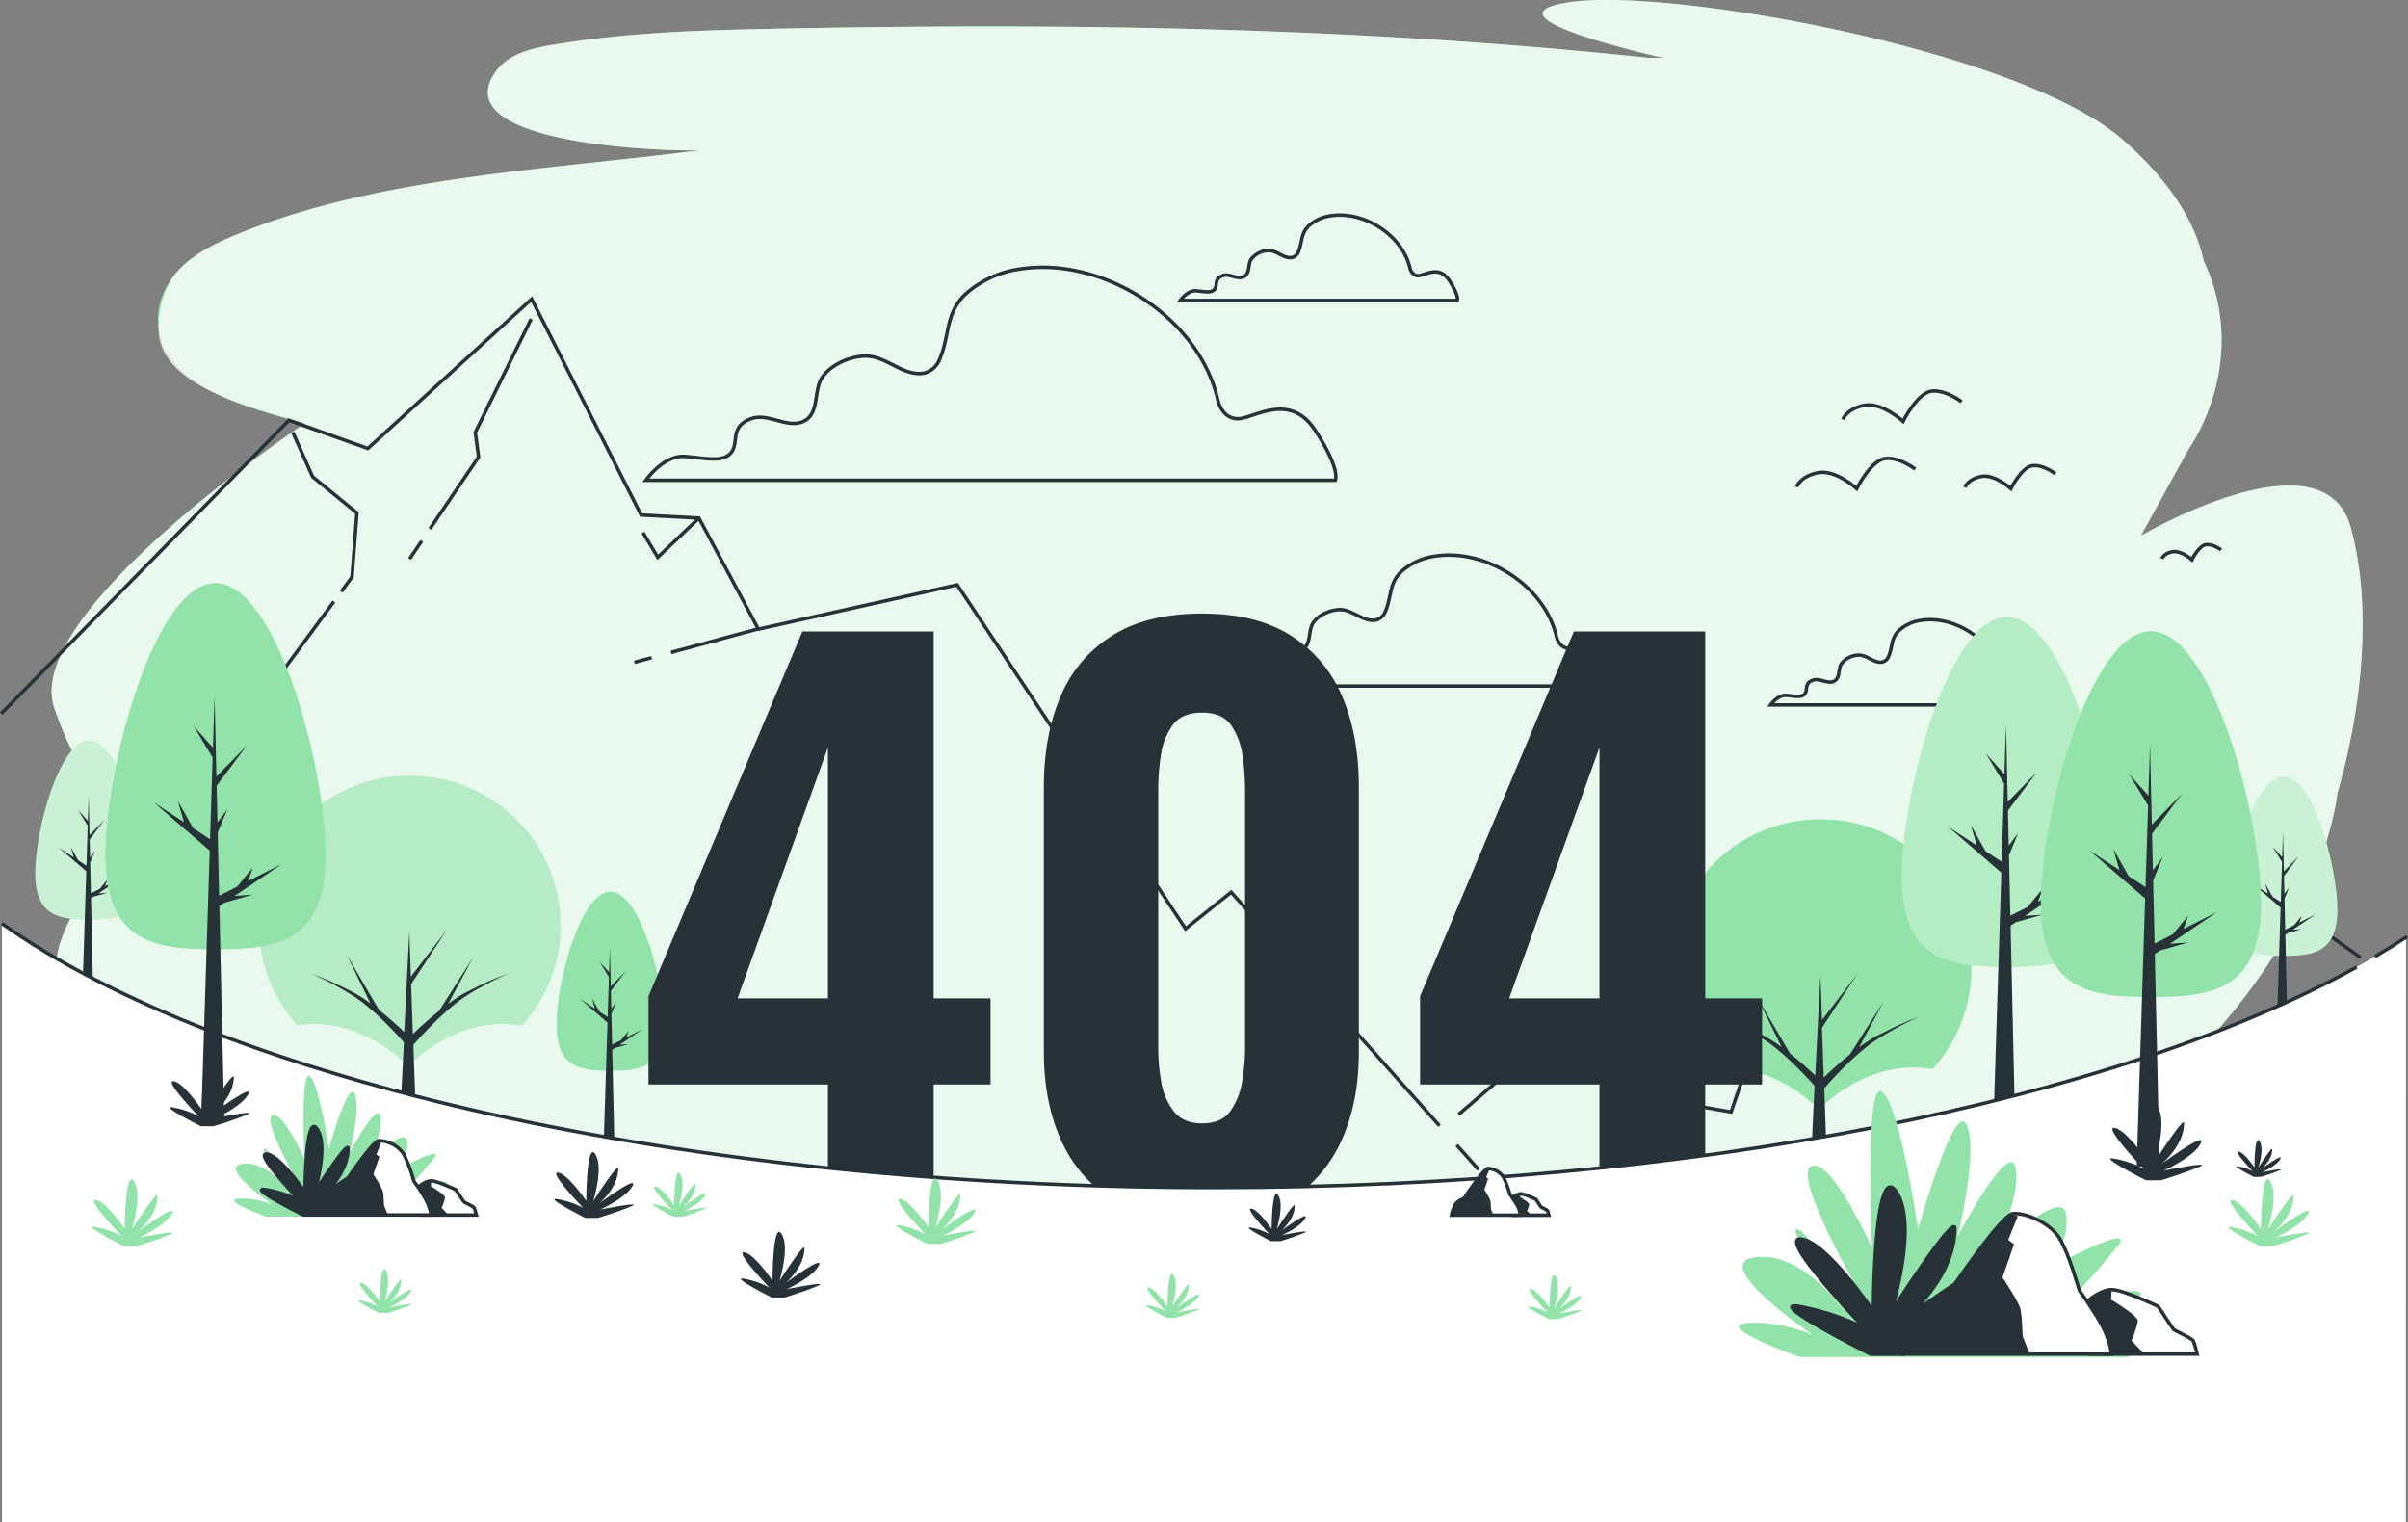 <svg xmlns="http://www.w3.org/2000/svg" viewBox="0 0 693.18 438.17"><rect x="0" y="0" width="693.18" height="438.17" fill="#808080" stroke="none"/><defs><style>.cls-1{fill:#92e3a9;}.cls-10,.cls-2,.cls-5,.cls-6,.cls-7,.cls-8{fill:#fff;}.cls-2{opacity:0.8;}.cls-3{fill:none;}.cls-10,.cls-3,.cls-9{stroke:#263238;stroke-miterlimit:10;}.cls-4,.cls-9{fill:#263238;}.cls-5{opacity:0.31;}.cls-6{opacity:0.5;}.cls-7{opacity:0.33;}</style></defs><g id="Background_Simple" data-name="Background Simple"><path class="cls-1" d="M704.18,191.6c-7.88-28.38-60.41,2.49-60.41,2.49l13.75-24.94a55.07,55.07,0,0,0,4.35-7.89c6.91-15.44,6.82-32,0-46.34C660,106.19,654.25,93.71,638.52,80,608.75,54.15,508.94,36.45,480,40.38s26.27,16.09,26.27,16.09l-4.37,0c-84.15-8.92-168.82-10.07-252.83-8.33-21.07.43-42.2,1.13-62.83,4.68-5.93,1-12.31,2.59-15.85,7.38C154.75,81.43,218.9,83.5,229,83.09c-44.07,5.73-93,7.49-134,24.52-5.71,2.37-11.38,5.19-15.69,9.58s-7.11,10.64-6.14,16.91C76,152.29,101,157.69,115.24,161.73c0,0-81.72,54.34-72.09,81.92a96.66,96.66,0,0,0,20.91,35.22A135.83,135.83,0,0,0,48,303.73c-2.61,5.34-6,12.65-3.11,18.8,14.88,31.32,240.61,138.86,421.49,108.16,48.05-8.15,95.91-21.63,138-45.47,41.92-23.73,84.64-62.93,95.2-112.35.35-1.63.6-3.21.78-4.75C707,245.35,710.78,215.34,704.18,191.6Z" transform="translate(-27.51 -39.84)"/><path class="cls-2" d="M704.18,191.6c-7.88-28.38-60.41,2.49-60.41,2.49l13.75-24.94a55.07,55.07,0,0,0,4.35-7.89c6.91-15.44,6.82-32,0-46.34C660,106.19,654.25,93.71,638.52,80,608.75,54.15,508.94,36.45,480,40.38s26.27,16.09,26.27,16.09l-4.37,0c-84.15-8.92-168.82-10.07-252.83-8.33-21.07.43-42.2,1.13-62.83,4.68-5.93,1-12.31,2.59-15.85,7.38C154.75,81.43,218.9,83.5,229,83.09c-44.07,5.73-93,7.49-134,24.52-5.71,2.37-11.38,5.19-15.69,9.58s-6,10.56-6.14,16.91c-.4,16.77,26.56,23,42.11,27.63,0,0-81.72,54.34-72.09,81.92a96.66,96.66,0,0,0,20.91,35.22A135.83,135.83,0,0,0,48,303.73c-2.61,5.34-6,12.65-3.11,18.8,14.88,31.32,240.61,138.86,421.49,108.16,48.05-8.15,95.91-21.63,138-45.47,41.92-23.73,84.64-62.93,95.2-112.35.35-1.63.6-3.21.78-4.75C707,245.35,710.78,215.34,704.18,191.6Z" transform="translate(-27.51 -39.84)"/></g><g id="Birds"><path class="cls-3" d="M558,160.59s1-3.06,6.12-4.08,11.23,4.6,11.23,4.6,4.08-8.17,8.16-8.68,8.67,3.06,8.67,3.06" transform="translate(-27.51 -39.84)"/><path class="cls-3" d="M544.69,180s1-3.06,6.13-4.08S562,180.49,562,180.49s4.08-8.16,8.16-8.67,8.68,3.06,8.68,3.06" transform="translate(-27.51 -39.84)"/><path class="cls-3" d="M593.16,180.1s.78-2.33,4.66-3.1,8.55,3.49,8.55,3.49,3.11-6.21,6.21-6.6,6.6,2.33,6.6,2.33" transform="translate(-27.51 -39.84)"/><path class="cls-3" d="M649.86,200.65s.51-1.53,3-2,5.61,2.29,5.61,2.29,2-4.07,4.07-4.33,4.33,1.53,4.33,1.53" transform="translate(-27.51 -39.84)"/></g><g id="Clouds"><path class="cls-3" d="M378.14,155.19c-5.27-23.69-32.58-41.34-56.38-38a29.73,29.73,0,0,0-16.15,7.16C299.53,130,301,136.33,298,143.26a6.44,6.44,0,0,1-4.53,4c-5.92,1-10.69-4.88-16.68-4.93-4.48,0-10.21,2.45-12.71,6.32-2.33,3.6-.7,9.89-4.89,12.28-4.69,2.67-10.38-2.41-15.45-.57-6.29,2.29-3.43,6.86-5.72,9.72s-6.86,1.72-13.16,1.15-11.44,6.86-11.44,6.86H411.89s1.72-2.86-5.72-14.3-17.73-3.43-22.31-3.43S378.14,155.2,378.14,155.19Z" transform="translate(-27.51 -39.84)"/><path class="cls-3" d="M433.42,117.14c-2.11-9.5-13.07-16.58-22.61-15.22a11.88,11.88,0,0,0-6.49,2.87c-2.43,2.24-1.86,4.79-3.06,7.57a2.63,2.63,0,0,1-1.82,1.6c-2.38.4-4.29-2-6.69-2a6.49,6.49,0,0,0-5.1,2.53c-.94,1.45-.28,4-2,4.93-1.87,1.07-4.16-1-6.19-.23-2.53.92-1.38,2.75-2.3,3.9s-2.75.69-5.28.46-4.59,2.76-4.59,2.76H447s.69-1.15-2.29-5.74-7.12-1.38-8.95-1.38S433.42,117.15,433.42,117.14Z" transform="translate(-27.51 -39.84)"/><path class="cls-3" d="M603.33,233.6c-2.12-9.5-13.07-16.58-22.62-15.23a11.9,11.9,0,0,0-6.48,2.88c-2.44,2.24-1.86,4.79-3.07,7.56a2.58,2.58,0,0,1-1.82,1.6c-2.37.41-4.29-2-6.69-2a6.46,6.46,0,0,0-5.1,2.53c-.93,1.44-.28,4-2,4.93-1.88,1.07-4.17-1-6.2-.23-2.52.92-1.38,2.75-2.29,3.9s-2.76.69-5.28.46-4.59,2.75-4.59,2.75h79.64s.69-1.15-2.3-5.74-7.11-1.37-9-1.37S603.33,233.6,603.33,233.6Z" transform="translate(-27.51 -39.84)"/><path class="cls-3" d="M475.58,223.2c-3.24-14.55-20-25.4-34.64-23.32a18.31,18.31,0,0,0-9.93,4.4c-3.74,3.43-2.85,7.33-4.7,11.59a4,4,0,0,1-2.78,2.45c-3.64.62-6.57-3-10.25-3-2.76,0-6.28,1.5-7.81,3.88-1.43,2.21-.44,6.08-3,7.55-2.88,1.64-6.38-1.49-9.49-.35-3.87,1.4-2.11,4.22-3.52,6s-4.22,1.06-8.08.71-7,4.21-7,4.21h122s1.05-1.75-3.52-8.78-10.89-2.11-13.71-2.11S475.58,223.21,475.58,223.2Z" transform="translate(-27.51 -39.84)"/></g><g id="Mountains"><path class="cls-4" d="M504.27,390.9s-7.29-7.55-5.25-7.33,5.88,5.88,5.88,5.88.05-12.45,1.87-9.73-.41,9.78-.41,9.78,5.2-8.11,5.19-6.79c0,4.1-4,7.31-4,7.31s8.33-6.17,7-3.67-6.69,4.87-6.69,4.87,9.6-1.94,6.19-.57-6.65,2.3-6.65,2.3h-2.66s-9.06-4.55-5.65-3.87A16.85,16.85,0,0,1,504.27,390.9Z" transform="translate(-27.51 -39.84)"/><path class="cls-4" d="M600.56,367.26s-5.68-5.88-4.08-5.7,4.57,4.57,4.57,4.57,0-9.69,1.46-7.57-.33,7.61-.33,7.61,4.05-6.31,4-5.28c0,3.19-3.12,5.69-3.12,5.69s6.48-4.81,5.42-2.86-5.2,3.79-5.2,3.79,7.47-1.51,4.81-.45-5.18,1.79-5.18,1.79h-2.06s-7.06-3.54-4.4-3A13.31,13.31,0,0,1,600.56,367.26Z" transform="translate(-27.51 -39.84)"/><path class="cls-4" d="M690,346.17s-5.67-5.88-4.08-5.7,4.57,4.57,4.57,4.57,0-9.69,1.46-7.57-.32,7.61-.32,7.61,4-6.31,4-5.28c0,3.19-3.12,5.69-3.12,5.69s6.48-4.8,5.42-2.86-5.21,3.79-5.21,3.79,7.47-1.51,4.82-.45-5.18,1.79-5.18,1.79h-2.07s-7-3.54-4.4-3A13.17,13.17,0,0,1,690,346.17Z" transform="translate(-27.51 -39.84)"/><path class="cls-1" d="M576,394.34s-6.78-7-4.87-6.81,5.46,5.46,5.46,5.46,0-11.57,1.74-9S578,393,578,393s4.84-7.54,4.83-6.31c0,3.81-3.73,6.79-3.73,6.79s7.74-5.73,6.47-3.41-6.21,4.53-6.21,4.53,8.92-1.8,5.75-.53-6.19,2.13-6.19,2.13h-2.46s-8.43-4.22-5.26-3.59A15.93,15.93,0,0,1,576,394.34Z" transform="translate(-27.51 -39.84)"/><polyline class="cls-3" points="414.38 324.04 354.42 256.81 341.28 267.32 275.54 168.34 218.31 181.09 201.2 149.12 184.56 148.24 153.04 86.08 105.89 129.09 83.16 120.98 0.36 205.41"/><line class="cls-3" x1="425.63" y1="336.65" x2="419.34" y2="329.6"/><line class="cls-3" x1="187.58" y1="189.31" x2="182.62" y2="190.65"/><line class="cls-3" x1="218.19" y1="181.02" x2="193.16" y2="187.8"/><polyline class="cls-3" points="123.75 152.24 137.77 131.55 136.82 124.45 152.91 91.8"/><line class="cls-3" x1="117.9" y1="160.89" x2="121.41" y2="155.7"/><line class="cls-3" x1="96.14" y1="173.13" x2="73.41" y2="203.95"/><polyline class="cls-3" points="84.3 124.45 89.98 137.22 102.75 147.64 101.33 166.09 98.24 170.29"/><polyline class="cls-3" points="201.2 149.12 189.35 160.41 185.09 153.31"/><polyline class="cls-3" points="679.5 275.6 587.48 210.7 559.55 250.13 525.04 238.63 471.64 313.39 437.13 306 419.88 320.79"/><polyline class="cls-3" points="587.48 210.7 576.54 258.79 563.64 253.14"/><polyline class="cls-3" points="525.34 241.45 498.32 320.07 479.78 316.85"/></g><g id="Trees_2" data-name="Trees 2"><path class="cls-1" d="M551.6,275.67a43.21,43.21,0,0,0-43.36,43.06,42.74,42.74,0,0,0,11,28.7,33.11,33.11,0,0,1,15.19,1.39,41.56,41.56,0,0,1,14.74,8.61h3.89a41.65,41.65,0,0,1,14.75-8.61,32.88,32.88,0,0,1,16-1.26A42.75,42.75,0,0,0,595,318.73,43.22,43.22,0,0,0,551.6,275.67Z" transform="translate(-27.51 -39.84)"/><path class="cls-4" d="M571.78,336q-2,1-4,2a39.3,39.3,0,0,0-3.79,2.34c-.45.31-.89.64-1.34,1l7.11-13.23-9.75,15.26c-1,.8-2,1.61-2.91,2.44q-2.35,2-4.6,4.2l-.5-14.35,10.2-15.53L552,333.45l-.45-12.84L550.79,335h0l-.73,14.4c-1.31-1.23-2.63-2.43-4-3.61-1.07-.93-2.16-1.85-3.27-2.73l-9.22-15.75,6.77,13.89c-.39-.28-.77-.57-1.17-.84a39.3,39.3,0,0,0-3.79-2.34c-1.3-.69-2.63-1.36-4-2a82.23,82.23,0,0,0-8.2-3.47,80.82,80.82,0,0,1,7.9,4q1.92,1.08,3.78,2.22a36.51,36.51,0,0,1,3.51,2.5,75.28,75.28,0,0,1,6.37,5.72c1.76,1.75,3.48,3.57,5.12,5.4L549,370.61h4.27l-.61-17.54c1.83-2.1,3.78-4.16,5.78-6.15a75.28,75.28,0,0,1,6.37-5.72,36.51,36.51,0,0,1,3.51-2.5q1.86-1.14,3.78-2.22a81,81,0,0,1,7.91-4A81.41,81.41,0,0,0,571.78,336Z" transform="translate(-27.51 -39.84)"/><path class="cls-1" d="M218.71,334.76c0,12.37-6.94,13.3-15.5,13.3s-15.5-.93-15.5-13.3,6.94-38.24,15.5-38.24S218.71,322.38,218.71,334.76Z" transform="translate(-27.51 -39.84)"/><polygon class="cls-4" points="180.94 300.54 178.38 300.71 185.06 296.21 180.29 298.62 180.94 296.74 178.76 299.39 176.21 300.69 176 291.8 177.36 288.51 175.97 290.36 175.85 285.21 180.1 279.55 175.82 283.93 175.56 272.59 175.33 279.84 172.61 276.81 175.29 281.24 174.93 292.73 172.56 291.18 170.4 287.35 171.26 290.34 167.02 287.56 174.88 294.34 173.69 332.07 176.92 332.07 176.24 302.16 176.99 301.65 180.94 300.54"/><path class="cls-1" d="M635.52,292.15c0,24.17-13.56,26-30.28,26s-30.28-1.83-30.28-26,13.55-74.72,30.28-74.72S635.52,268,635.52,292.15Z" transform="translate(-27.51 -39.84)"/><path class="cls-5" d="M635.52,292.15c0,24.17-13.56,26-30.28,26s-30.28-1.83-30.28-26,13.55-74.72,30.28-74.72S635.52,268,635.52,292.15Z" transform="translate(-27.51 -39.84)"/><polygon class="cls-4" points="587.97 263.28 582.96 263.63 596 254.83 586.69 259.54 587.97 255.86 583.71 261.05 578.71 263.57 578.31 246.21 580.96 239.79 578.25 243.4 578.02 233.34 586.32 222.27 577.96 230.82 577.46 208.67 577.01 222.85 571.68 216.91 576.92 225.57 576.21 248.04 571.58 245.01 567.36 237.52 569.05 243.35 560.76 237.93 576.12 251.18 573.79 324.9 580.11 324.9 578.78 266.45 580.24 265.46 587.97 263.28"/><path class="cls-1" d="M700.34,301.66c0,12.38-6.94,13.31-15.5,13.31s-15.5-.93-15.5-13.31,6.94-38.23,15.5-38.23S700.34,289.29,700.34,301.66Z" transform="translate(-27.51 -39.84)"/><path class="cls-6" d="M700.34,301.66c0,12.38-6.94,13.31-15.5,13.31s-15.5-.93-15.5-13.31,6.94-38.23,15.5-38.23S700.34,289.29,700.34,301.66Z" transform="translate(-27.51 -39.84)"/><polygon class="cls-4" points="662.57 267.44 660.01 267.62 666.68 263.12 661.91 265.53 662.57 263.64 660.39 266.3 657.83 267.59 657.63 258.71 658.98 255.42 657.6 257.27 657.48 252.12 661.73 246.45 657.45 250.83 657.19 239.49 656.96 246.75 654.24 243.71 656.92 248.14 656.56 259.64 654.18 258.09 652.02 254.26 652.89 257.24 648.65 254.47 656.5 261.25 655.32 298.98 658.55 298.98 657.87 269.06 658.61 268.56 662.57 267.44"/><path class="cls-1" d="M68.67,291.2c0,12.37-6.94,13.31-15.5,13.31s-15.5-.94-15.5-13.31S44.61,253,53.17,253,68.67,278.83,68.67,291.2Z" transform="translate(-27.51 -39.84)"/><path class="cls-6" d="M68.67,291.2c0,12.37-6.94,13.31-15.5,13.31s-15.5-.94-15.5-13.31S44.61,253,53.17,253,68.67,278.83,68.67,291.2Z" transform="translate(-27.51 -39.84)"/><polygon class="cls-4" points="30.9 256.98 28.34 257.16 35.01 252.66 30.25 255.07 30.9 253.18 28.72 255.84 26.16 257.13 25.96 248.24 27.31 244.96 25.93 246.81 25.81 241.65 30.06 235.99 25.78 240.37 25.52 229.03 25.29 236.29 22.57 233.25 25.25 237.68 24.89 249.18 22.51 247.63 20.35 243.8 21.22 246.78 16.98 244.01 24.84 250.78 23.64 288.51 26.88 288.51 26.2 258.6 26.94 258.1 30.9 256.98"/><path class="cls-1" d="M145.46,263.14A43.21,43.21,0,0,0,102.1,306.2a42.77,42.77,0,0,0,11,28.71,33.07,33.07,0,0,1,15.19,1.38,41.56,41.56,0,0,1,14.74,8.61H147a41.65,41.65,0,0,1,14.75-8.61,33.13,33.13,0,0,1,16-1.26,42.74,42.74,0,0,0,11.15-28.83A43.22,43.22,0,0,0,145.46,263.14Z" transform="translate(-27.51 -39.84)"/><path class="cls-7" d="M145.46,263.14A43.21,43.21,0,0,0,102.1,306.2a42.77,42.77,0,0,0,11,28.71,33.07,33.07,0,0,1,15.19,1.38,41.56,41.56,0,0,1,14.74,8.61H147a41.65,41.65,0,0,1,14.75-8.61,33.13,33.13,0,0,1,16-1.26,42.74,42.74,0,0,0,11.15-28.83A43.22,43.22,0,0,0,145.46,263.14Z" transform="translate(-27.51 -39.84)"/><path class="cls-4" d="M165.64,323.48q-2,1-4,2a37.33,37.33,0,0,0-3.79,2.33l-1.34,1,7.11-13.24-9.75,15.27q-1.49,1.19-2.91,2.43c-1.57,1.37-3.1,2.76-4.6,4.2l-.5-14.35,10.2-15.53-10.27,13.36-.45-12.85-.73,14.37h0l-.73,14.41c-1.31-1.24-2.63-2.44-4-3.62q-1.6-1.39-3.27-2.73l-9.22-15.75,6.77,13.9c-.39-.29-.77-.57-1.17-.85a37.33,37.33,0,0,0-3.79-2.33c-1.3-.7-2.63-1.37-4-2a82.23,82.23,0,0,0-8.2-3.47A78.57,78.57,0,0,1,125,324q1.92,1.08,3.78,2.23a36.42,36.42,0,0,1,3.51,2.49,77,77,0,0,1,6.37,5.72c1.76,1.75,3.48,3.57,5.12,5.41l-.93,18.28h4.27l-.61-17.54c1.83-2.1,3.78-4.16,5.78-6.15a77,77,0,0,1,6.37-5.72,36.42,36.42,0,0,1,3.51-2.49Q164,325,165.94,324a78.73,78.73,0,0,1,7.91-3.94A81.41,81.41,0,0,0,165.64,323.48Z" transform="translate(-27.51 -39.84)"/></g><g id="Text"><path class="cls-4" d="M265.84,391.65V352H214.19v-25.4l44.3-105h37.79V327.2h16.37V352H296.28v39.68Zm-26-64.45h26V255Z" transform="translate(-27.51 -39.84)"/><path class="cls-4" d="M373.53,391.74q-15.33,0-25.4-6.3A39.14,39.14,0,0,1,333,368.12q-5-11-5-25.5V266.41q0-14.9,4.82-26.13a37.69,37.69,0,0,1,14.91-17.53q10.08-6.3,25.82-6.3,15.54,0,25.51,6.3a38,38,0,0,1,14.8,17.53q4.82,11.22,4.82,26.13v76.21q0,14.47-5,25.5a39.14,39.14,0,0,1-15.12,17.32Q388.43,391.74,373.53,391.74Zm0-28.55q5.67,0,8.19-3.57a20.6,20.6,0,0,0,3.36-8.5,55.72,55.72,0,0,0,.84-9.13V267a67,67,0,0,0-.74-9.66,20.4,20.4,0,0,0-3.25-8.71q-2.52-3.66-8.4-3.67t-8.5,3.67a19.64,19.64,0,0,0-3.36,8.71,67,67,0,0,0-.74,9.66V342a54.64,54.64,0,0,0,.84,9.13,19,19,0,0,0,3.57,8.5Q368.07,363.19,373.53,363.19Z" transform="translate(-27.51 -39.84)"/><path class="cls-4" d="M487.94,391.65V352H436.3v-25.4l44.29-105h37.79V327.2h16.37V352H518.38v39.68Zm-26-64.45h26V255Z" transform="translate(-27.51 -39.84)"/></g><g id="Floor"><path class="cls-8" d="M720.11,309.64c-65.38,42.86-194.5,72-343.1,72-153.16,0-285.63-31-348.94-76V478h692Z" transform="translate(-27.51 -39.84)"/><path class="cls-3" d="M705.91,318.19c-68.82,38.14-190.4,63.48-328.9,63.48-153.16,0-285.63-31-348.94-76" transform="translate(-27.51 -39.84)"/><path class="cls-3" d="M720.41,309.44q-4.41,2.91-9.23,5.74" transform="translate(-27.51 -39.84)"/></g><g id="Trees_1" data-name="Trees 1"><path class="cls-1" d="M678.37,299.65c0,25.28-14.18,27.19-31.66,27.19S615,324.93,615,299.65s14.18-78.12,31.67-78.12S678.37,274.37,678.37,299.65Z" transform="translate(-27.51 -39.84)"/><polygon class="cls-4" points="629.9 271.29 624.67 271.65 638.31 262.45 628.57 267.38 629.9 263.53 625.45 268.95 620.23 271.59 619.81 253.44 622.58 246.72 619.74 250.5 619.5 239.97 628.18 228.4 619.44 237.35 618.91 214.18 618.45 229.01 612.88 222.8 618.36 231.86 617.62 255.34 612.77 252.18 608.35 244.35 610.12 250.45 601.46 244.78 617.51 258.63 615.08 335.72 621.69 335.72 620.29 274.6 621.82 273.57 629.9 271.29"/><path class="cls-4" d="M644.57,376.24s-11.68-12.11-8.4-11.75,9.41,9.42,9.41,9.42.09-20,3-15.59-.67,15.68-.67,15.68,8.33-13,8.32-10.88c-.06,6.57-6.43,11.71-6.43,11.71S663.16,364.94,661,369s-10.72,7.8-10.72,7.8,15.39-3.11,9.92-.92-10.67,3.69-10.67,3.69h-4.25s-14.53-7.29-9.06-6.2A26.87,26.87,0,0,1,644.57,376.24Z" transform="translate(-27.51 -39.84)"/><path class="cls-4" d="M84.73,361.2s-10.11-10.47-7.28-10.15,8.15,8.14,8.15,8.14.07-17.26,2.6-13.48-.58,13.55-.58,13.55,7.21-11.24,7.19-9.41c0,5.69-5.55,10.13-5.55,10.13s11.54-8.55,9.65-5.08-9.27,6.74-9.27,6.74,13.31-2.68,8.58-.79S89,364,89,364H85.31s-12.56-6.3-7.84-5.36A23.76,23.76,0,0,1,84.73,361.2Z" transform="translate(-27.51 -39.84)"/><path class="cls-1" d="M121.26,285.87c0,25.31-14.19,27.22-31.7,27.22s-31.7-1.91-31.7-27.22,14.2-78.21,31.7-78.21S121.26,260.56,121.26,285.87Z" transform="translate(-27.51 -39.84)"/><polygon class="cls-4" points="72.77 257.52 67.53 257.88 81.19 248.67 71.43 253.6 72.77 249.75 68.31 255.18 63.08 257.82 62.67 239.65 65.44 232.93 62.6 236.71 62.36 226.17 71.05 214.59 62.3 223.54 61.77 200.35 61.3 215.19 55.73 208.98 61.21 218.05 60.47 241.56 55.62 238.39 51.2 230.55 52.97 236.66 44.3 230.98 60.37 244.84 57.93 322.02 64.55 322.02 63.15 260.83 64.68 259.8 72.77 257.52"/></g><g id="Plants"><path class="cls-4" d="M195.39,387.51s-10.11-10.47-7.27-10.15,8.15,8.14,8.15,8.14.07-17.26,2.59-13.48-.58,13.55-.58,13.55,7.21-11.24,7.2-9.41c0,5.69-5.56,10.13-5.56,10.13s11.55-8.55,9.66-5.08S200.3,388,200.3,388s13.31-2.68,8.58-.79-9.23,3.19-9.23,3.19H196s-12.57-6.3-7.84-5.36A23.61,23.61,0,0,1,195.39,387.51Z" transform="translate(-27.51 -39.84)"/><path class="cls-4" d="M249,410.46s-10.11-10.47-7.27-10.15,8.15,8.14,8.15,8.14.07-17.26,2.59-13.48-.58,13.55-.58,13.55,7.21-11.24,7.2-9.4c-.05,5.68-5.56,10.12-5.56,10.12s11.55-8.55,9.66-5.08S254,410.9,254,410.9s13.31-2.68,8.58-.79-9.23,3.19-9.23,3.19h-3.67s-12.57-6.3-7.84-5.36A23.61,23.61,0,0,1,249,410.46Z" transform="translate(-27.51 -39.84)"/><path class="cls-4" d="M392.94,395.05s-7.29-7.55-5.24-7.32,5.87,5.87,5.87,5.87.06-12.45,1.88-9.72-.42,9.78-.42,9.78,5.2-8.12,5.19-6.79c0,4.1-4,7.3-4,7.3s8.33-6.17,7-3.66-6.69,4.86-6.69,4.86,9.6-1.94,6.18-.57-6.65,2.3-6.65,2.3h-2.65s-9.07-4.55-5.66-3.87A17.18,17.18,0,0,1,392.94,395.05Z" transform="translate(-27.51 -39.84)"/><path class="cls-4" d="M676,377s-5.67-5.88-4.08-5.7,4.57,4.57,4.57,4.57,0-9.69,1.46-7.57-.33,7.61-.33,7.61,4-6.31,4-5.28c0,3.19-3.12,5.68-3.12,5.68s6.48-4.8,5.42-2.85-5.2,3.78-5.2,3.78,7.47-1.5,4.81-.44-5.18,1.79-5.18,1.79H676.3s-7.06-3.54-4.4-3A13.13,13.13,0,0,1,676,377Z" transform="translate(-27.51 -39.84)"/><path class="cls-1" d="M293.9,395.09s-10.11-10.47-7.27-10.15,8.15,8.14,8.15,8.14.07-17.26,2.59-13.48-.57,13.56-.57,13.56,7.21-11.25,7.19-9.41c-.05,5.68-5.55,10.12-5.55,10.12s11.54-8.55,9.65-5.08-9.27,6.74-9.27,6.74,13.3-2.68,8.57-.79-9.22,3.19-9.22,3.19h-3.68s-12.57-6.3-7.84-5.36A23.61,23.61,0,0,1,293.9,395.09Z" transform="translate(-27.51 -39.84)"/><path class="cls-1" d="M221,388.14s-6.78-7-4.87-6.82,5.46,5.47,5.46,5.47,0-11.58,1.74-9-.39,9.09-.39,9.09,4.84-7.55,4.83-6.31c0,3.81-3.73,6.79-3.73,6.79s7.74-5.74,6.47-3.41-6.21,4.52-6.21,4.52,8.92-1.8,5.75-.53-6.19,2.14-6.19,2.14h-2.46s-8.43-4.23-5.26-3.59A15.61,15.61,0,0,1,221,388.14Z" transform="translate(-27.51 -39.84)"/><path class="cls-1" d="M136.26,415.88s-6.78-7-4.87-6.81,5.46,5.46,5.46,5.46.05-11.58,1.74-9-.39,9.09-.39,9.09S143,407,143,408.27c0,3.81-3.73,6.79-3.73,6.79s7.74-5.74,6.48-3.41-6.22,4.52-6.22,4.52,8.92-1.8,5.75-.53-6.19,2.14-6.19,2.14h-2.46s-8.43-4.23-5.26-3.59A15.61,15.61,0,0,1,136.26,415.88Z" transform="translate(-27.51 -39.84)"/><path class="cls-1" d="M363,417.24s-6.78-7-4.88-6.81,5.47,5.46,5.47,5.46.05-11.58,1.74-9-.39,9.09-.39,9.09,4.84-7.54,4.82-6.31c0,3.81-3.72,6.79-3.72,6.79s7.74-5.74,6.47-3.41-6.22,4.52-6.22,4.52,8.93-1.8,5.76-.53-6.19,2.14-6.19,2.14h-2.47s-8.42-4.23-5.25-3.59A15.61,15.61,0,0,1,363,417.24Z" transform="translate(-27.51 -39.84)"/><path class="cls-1" d="M473,417.6s-6.77-7-4.87-6.81,5.46,5.47,5.46,5.47.05-11.58,1.74-9-.39,9.08-.39,9.08,4.84-7.54,4.83-6.31c0,3.82-3.73,6.8-3.73,6.8s7.74-5.74,6.48-3.41-6.22,4.52-6.22,4.52,8.92-1.8,5.75-.53-6.19,2.14-6.19,2.14H473.4s-8.43-4.23-5.26-3.6A15.93,15.93,0,0,1,473,417.6Z" transform="translate(-27.51 -39.84)"/><path class="cls-1" d="M677.47,395.63s-10.32-10.69-7.42-10.37,8.31,8.32,8.31,8.32.08-17.63,2.65-13.76-.59,13.84-.59,13.84,7.37-11.49,7.35-9.61c0,5.8-5.67,10.34-5.67,10.34s11.78-8.73,9.85-5.19-9.46,6.88-9.46,6.88,13.58-2.74,8.75-.81-9.42,3.26-9.42,3.26h-3.75s-12.83-6.44-8-5.47A24.26,24.26,0,0,1,677.47,395.63Z" transform="translate(-27.51 -39.84)"/><path class="cls-1" d="M62.54,395.63s-10.32-10.69-7.43-10.37,8.32,8.32,8.32,8.32.08-17.63,2.65-13.76-.59,13.84-.59,13.84,7.36-11.49,7.35-9.61c0,5.8-5.67,10.34-5.67,10.34S79,385.66,77,389.2s-9.47,6.88-9.47,6.88,13.59-2.74,8.76-.81-9.42,3.26-9.42,3.26H63.14s-12.83-6.44-8-5.47A24.26,24.26,0,0,1,62.54,395.63Z" transform="translate(-27.51 -39.84)"/><path class="cls-1" d="M113.45,380.54s-10.56-18.22-7.55-19.62,9.24,12.45,9.24,12.45-1.21-26.11,1.6-23.7,5.42,20.89,5.42,20.89,5.63-20.09,7.44-15.87-1.45,17-1.45,17,8.07-15.37,8.88-10.35-3.82,13.25-3.82,13.25,10.64-10.64,11.45-6.42-2.81,8.43-2.81,8.43,14.05-7.63,10.64-3.41-8.43,9.64-8.43,9.64,13.45-4.82,11.84-2-7.63,5.82-7.63,5.82,11-2,9.84-.2a16.23,16.23,0,0,1-4,3.59h-50s-13.25-4.79-8-5.19a23,23,0,0,1,10,1.8s-16.27-11-8.64-11.84,13.86,8.83,13.86,8.83-10.84-15.26-7-12.85Z" transform="translate(-27.51 -39.84)"/><path class="cls-9" d="M114.13,385.72s-13.64-14.13-9.81-13.7,11,11,11,11,.1-23.29,3.5-18.19S118,383.1,118,383.1s9.73-15.17,9.71-12.69c-.07,7.67-7.5,13.66-7.5,13.66s15.58-11.53,13-6.86-12.51,9.1-12.51,9.1,18-3.62,11.58-1.07-12.45,4.31-12.45,4.31h-5s-17-8.51-10.57-7.23A31.62,31.62,0,0,1,114.13,385.72Z" transform="translate(-27.51 -39.84)"/><path class="cls-1" d="M563.2,412.58s-20-34.42-14.27-37.08S566.4,399,566.4,399s-2.28-49.34,3-44.79,10.25,39.48,10.25,39.48,10.63-38,14.05-30S591,395.82,591,395.82s15.26-29.05,16.78-19.56-7.21,25.05-7.21,25.05,20.12-20.12,21.64-12.15-5.32,15.95-5.32,15.95,26.57-14.43,20.12-6.46-15.94,18.23-15.94,18.23,25.43-9.12,22.39-3.8-14.42,11-14.42,11,20.88-3.8,18.6-.38-7.58,6.77-7.58,6.77H545.52s-25.06-9.05-15.19-9.81,19,3.42,19,3.42-30.74-20.88-16.32-22.4,26.19,16.7,26.19,16.7-20.5-28.85-13.28-24.29Z" transform="translate(-27.51 -39.84)"/><path class="cls-9" d="M564.49,422.38S538.71,395.67,546,396.47s20.77,20.78,20.77,20.78.19-44,6.62-34.38-1.47,34.56-1.47,34.56,18.38-28.68,18.34-24c-.13,14.49-14.16,25.82-14.16,25.82s29.43-21.8,24.61-13S577,423.5,577,423.5s33.93-6.85,21.87-2-23.53,8.14-23.53,8.14H566s-32-16.08-20-13.67S564.49,422.38,564.49,422.38Z" transform="translate(-27.51 -39.84)"/></g><g id="Rocks"><path class="cls-10" d="M147.85,381.57s2-1.85,3.79-1.85,7.1,2.57,7.1,2.57,2.14,3.3,2.33,3.5,2.82,1.32,3,1.78.58,2,.58,2H148.33l-3-7.92Z" transform="translate(-27.51 -39.84)"/><path class="cls-4" d="M151.64,379.72l-.1,1.56s4.18,2.43,4.09,3.31a16.47,16.47,0,0,1-1,2.91l2.14,2.24H145.42l.87-6.71S148.72,379.53,151.64,379.72Z" transform="translate(-27.51 -39.84)"/><path class="cls-10" d="M126.55,380.6s8.17-12.26,10-12.45a9.05,9.05,0,0,1,7.19,3.89,44.89,44.89,0,0,1,2.92,7.78c.1.29.49.49,2.72,4.08s2.14,5.65,2.14,5.65H119.93a19.12,19.12,0,0,1,1.85-5.06,7.26,7.26,0,0,1,3.89-2.53Z" transform="translate(-27.51 -39.84)"/><path class="cls-4" d="M139.09,389.35s-.87-2.14-1-2.43-.1-3.11-.39-4.28a30,30,0,0,0-2.72-4.77l1.75-5.05-.88-.68,1.46-3.6-.81-.38c-1.92.34-10,12.44-10,12.44l-.88,1.36a7.26,7.26,0,0,0-3.89,2.53,18.06,18.06,0,0,0-1.8,4.86Z" transform="translate(-27.51 -39.84)"/><path class="cls-10" d="M462.84,384.62a4.57,4.57,0,0,1,2.38-1.16c1.1,0,4.45,1.61,4.45,1.61s1.34,2.07,1.46,2.19,1.77.83,1.89,1.12.37,1.24.37,1.24H463.14l-1.89-5Z" transform="translate(-27.51 -39.84)"/><path class="cls-4" d="M465.22,383.46l-.06,1s2.62,1.53,2.56,2.08a10.16,10.16,0,0,1-.61,1.83l1.34,1.4h-7.14l.55-4.21S463.39,383.34,465.22,383.46Z" transform="translate(-27.51 -39.84)"/><path class="cls-10" d="M449.48,384s5.13-7.69,6.29-7.81a5.72,5.72,0,0,1,4.51,2.44,28.53,28.53,0,0,1,1.83,4.88c.06.18.3.31,1.71,2.56a7,7,0,0,1,1.34,3.54H445.34a11.74,11.74,0,0,1,1.16-3.17,4.56,4.56,0,0,1,2.44-1.59Z" transform="translate(-27.51 -39.84)"/><path class="cls-4" d="M457.35,389.5s-.55-1.35-.61-1.53-.06-2-.24-2.68a19.56,19.56,0,0,0-1.71-3l1.1-3.17-.55-.43.91-2.25-.51-.24c-1.2.21-6.26,7.8-6.26,7.8l-.54.85a4.56,4.56,0,0,0-2.44,1.59,11.17,11.17,0,0,0-1.13,3.05Z" transform="translate(-27.51 -39.84)"/><path class="cls-10" d="M628.22,414.53s3.86-3.49,7.17-3.49,13.42,4.86,13.42,4.86,4.05,6.23,4.41,6.61,5.33,2.49,5.7,3.36,1.1,3.74,1.1,3.74H629.14l-5.7-14.95Z" transform="translate(-27.51 -39.84)"/><path class="cls-4" d="M635.39,411l-.18,2.94s7.9,4.6,7.72,6.25a31.36,31.36,0,0,1-1.84,5.52l4,4.23h-21.5l1.65-12.69S629.88,410.68,635.39,411Z" transform="translate(-27.51 -39.84)"/><path class="cls-10" d="M588,412.7s15.45-23.16,18.94-23.53,10.84,2.57,13.6,7.35,5.33,14.16,5.52,14.71.92.92,5.14,7.72,4.05,10.66,4.05,10.66H575.46s1.29-6.07,3.5-9.56,7.35-4.78,7.35-4.78Z" transform="translate(-27.51 -39.84)"/><path class="cls-4" d="M611.68,429.24s-1.66-4-1.84-4.59-.18-5.89-.74-8.09-5.14-9-5.14-9l3.31-9.56-1.66-1.29,2.76-6.8-1.54-.71c-3.62.65-18.87,23.51-18.87,23.51l-1.65,2.57s-5.15,1.29-7.35,4.78c-1.89,3-3.1,7.84-3.41,9.19Z" transform="translate(-27.51 -39.84)"/></g></svg>